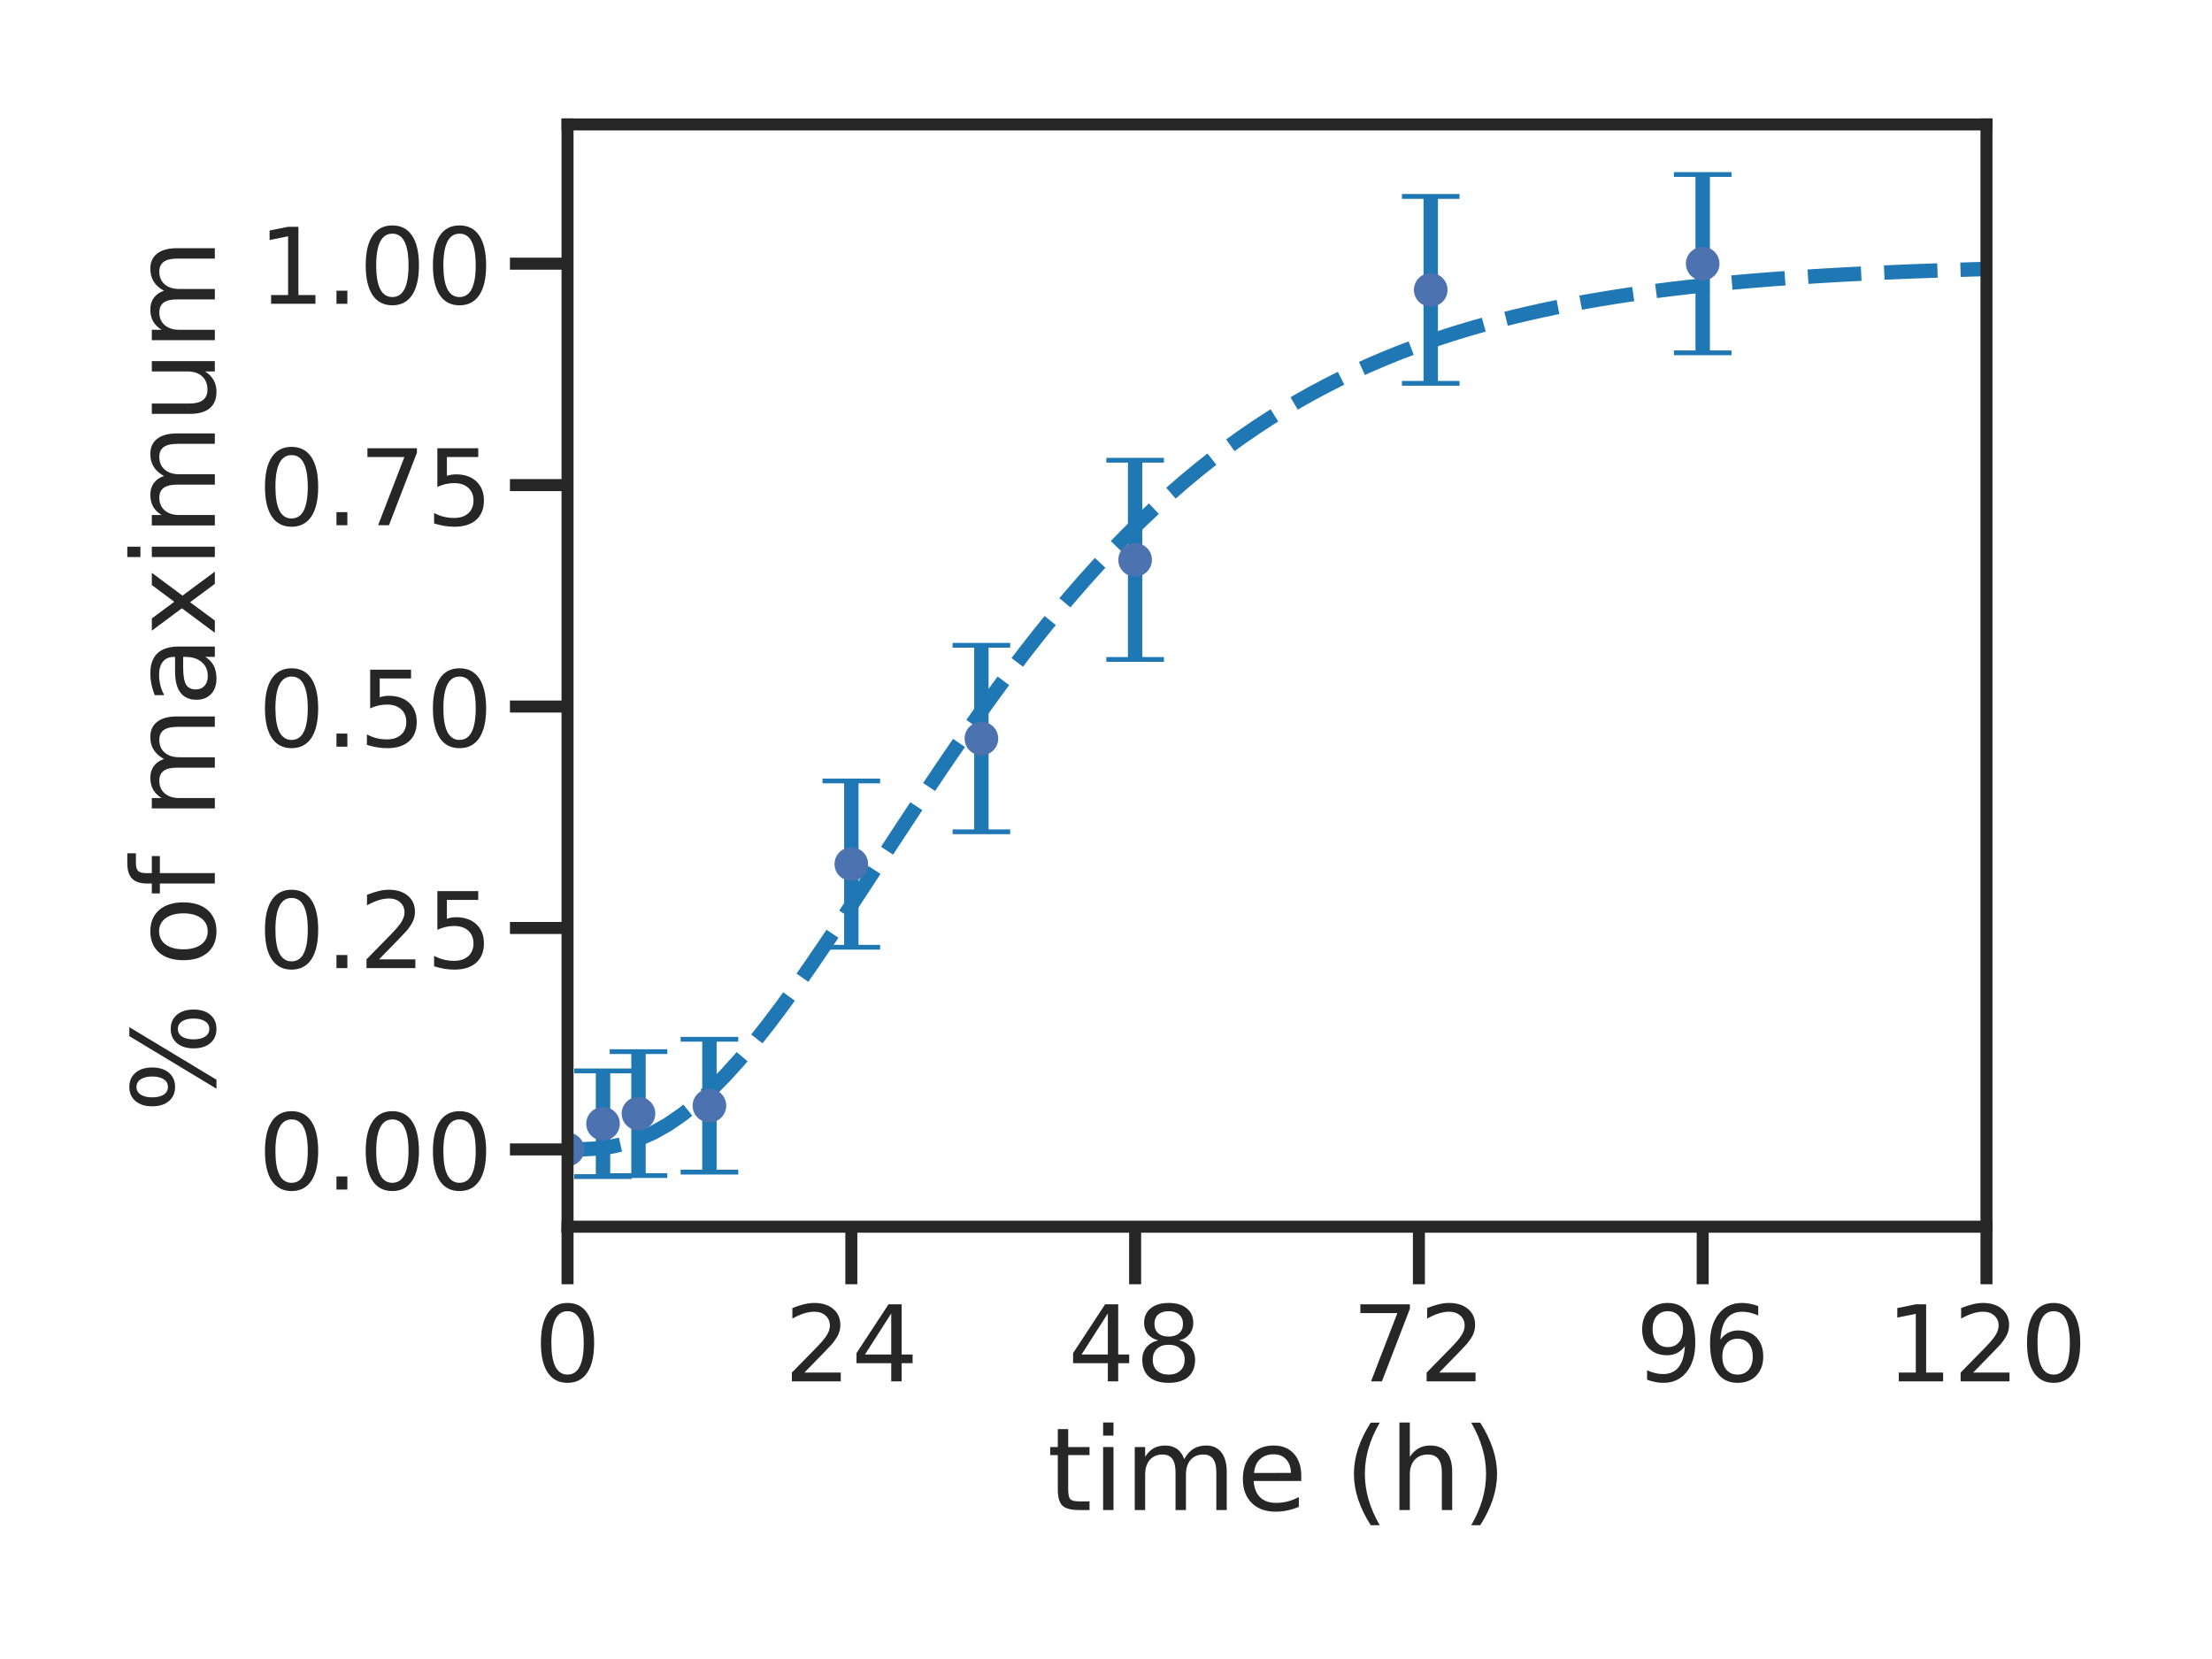 <?xml version="1.0" encoding="utf-8" standalone="no"?>
<!DOCTYPE svg PUBLIC "-//W3C//DTD SVG 1.1//EN"
  "http://www.w3.org/Graphics/SVG/1.1/DTD/svg11.dtd">
<!-- Created with matplotlib (https://matplotlib.org/) -->
<svg height="345.6pt" version="1.1" viewBox="0 0 460.8 345.6" width="460.8pt" xmlns="http://www.w3.org/2000/svg" xmlns:xlink="http://www.w3.org/1999/xlink">
 <defs>
  <style type="text/css">*{stroke-linecap:butt;stroke-linejoin:round;}</style>
 </defs>
 <g id="figure_1">
  <g id="patch_1">
   <path d="M 0 345.6 
L 460.8 345.6 
L 460.8 0 
L 0 0 
z
" style="fill:#ffffff;"/>
  </g>
  <g id="axes_1">
   <g id="patch_2">
    <path d="M 118.23 255.54 
L 413.82 255.54 
L 413.82 25.92 
L 118.23 25.92 
z
" style="fill:#ffffff;"/>
   </g>
   <g id="matplotlib.axis_1">
    <g id="xtick_1">
     <g id="line2d_1">
      <defs>
       <path d="M 0 0 
L 0 12 
" id="m6035dfe279" style="stroke:#262626;stroke-width:2.5;"/>
      </defs>
      <g>
       <use style="fill:#262626;stroke:#262626;stroke-width:2.5;" x="118.23" xlink:href="#m6035dfe279" y="255.54"/>
      </g>
     </g>
     <g id="text_1">
      <!-- 0 -->
      <g style="fill:#262626;" transform="translate(111.231 287.757)scale(0.22 -0.22)">
       <defs>
        <path d="M 31.781 66.406 
Q 24.172 66.406 20.328 58.906 
Q 16.5 51.422 16.5 36.375 
Q 16.5 21.391 20.328 13.891 
Q 24.172 6.391 31.781 6.391 
Q 39.453 6.391 43.281 13.891 
Q 47.125 21.391 47.125 36.375 
Q 47.125 51.422 43.281 58.906 
Q 39.453 66.406 31.781 66.406 
z
M 31.781 74.219 
Q 44.047 74.219 50.516 64.516 
Q 56.984 54.828 56.984 36.375 
Q 56.984 17.969 50.516 8.266 
Q 44.047 -1.422 31.781 -1.422 
Q 19.531 -1.422 13.062 8.266 
Q 6.594 17.969 6.594 36.375 
Q 6.594 54.828 13.062 64.516 
Q 19.531 74.219 31.781 74.219 
z
" id="DejaVuSans-48"/>
       </defs>
       <use xlink:href="#DejaVuSans-48"/>
      </g>
     </g>
    </g>
    <g id="xtick_2">
     <g id="line2d_2">
      <g>
       <use style="fill:#262626;stroke:#262626;stroke-width:2.5;" x="177.348" xlink:href="#m6035dfe279" y="255.54"/>
      </g>
     </g>
     <g id="text_2">
      <!-- 24 -->
      <g style="fill:#262626;" transform="translate(163.351 287.757)scale(0.22 -0.22)">
       <defs>
        <path d="M 19.188 8.297 
L 53.609 8.297 
L 53.609 0 
L 7.328 0 
L 7.328 8.297 
Q 12.938 14.109 22.625 23.891 
Q 32.328 33.688 34.812 36.531 
Q 39.547 41.844 41.422 45.531 
Q 43.312 49.219 43.312 52.781 
Q 43.312 58.594 39.234 62.25 
Q 35.156 65.922 28.609 65.922 
Q 23.969 65.922 18.812 64.312 
Q 13.672 62.703 7.812 59.422 
L 7.812 69.391 
Q 13.766 71.781 18.938 73 
Q 24.125 74.219 28.422 74.219 
Q 39.75 74.219 46.484 68.547 
Q 53.219 62.891 53.219 53.422 
Q 53.219 48.922 51.531 44.891 
Q 49.859 40.875 45.406 35.406 
Q 44.188 33.984 37.641 27.219 
Q 31.109 20.453 19.188 8.297 
z
" id="DejaVuSans-50"/>
        <path d="M 37.797 64.312 
L 12.891 25.391 
L 37.797 25.391 
z
M 35.203 72.906 
L 47.609 72.906 
L 47.609 25.391 
L 58.016 25.391 
L 58.016 17.188 
L 47.609 17.188 
L 47.609 0 
L 37.797 0 
L 37.797 17.188 
L 4.891 17.188 
L 4.891 26.703 
z
" id="DejaVuSans-52"/>
       </defs>
       <use xlink:href="#DejaVuSans-50"/>
       <use x="63.623" xlink:href="#DejaVuSans-52"/>
      </g>
     </g>
    </g>
    <g id="xtick_3">
     <g id="line2d_3">
      <g>
       <use style="fill:#262626;stroke:#262626;stroke-width:2.5;" x="236.466" xlink:href="#m6035dfe279" y="255.54"/>
      </g>
     </g>
     <g id="text_3">
      <!-- 48 -->
      <g style="fill:#262626;" transform="translate(222.469 287.757)scale(0.22 -0.22)">
       <defs>
        <path d="M 31.781 34.625 
Q 24.75 34.625 20.719 30.859 
Q 16.703 27.094 16.703 20.516 
Q 16.703 13.922 20.719 10.156 
Q 24.75 6.391 31.781 6.391 
Q 38.812 6.391 42.859 10.172 
Q 46.922 13.969 46.922 20.516 
Q 46.922 27.094 42.891 30.859 
Q 38.875 34.625 31.781 34.625 
z
M 21.922 38.812 
Q 15.578 40.375 12.031 44.719 
Q 8.5 49.078 8.5 55.328 
Q 8.5 64.062 14.719 69.141 
Q 20.953 74.219 31.781 74.219 
Q 42.672 74.219 48.875 69.141 
Q 55.078 64.062 55.078 55.328 
Q 55.078 49.078 51.531 44.719 
Q 48 40.375 41.703 38.812 
Q 48.828 37.156 52.797 32.312 
Q 56.781 27.484 56.781 20.516 
Q 56.781 9.906 50.312 4.234 
Q 43.844 -1.422 31.781 -1.422 
Q 19.734 -1.422 13.25 4.234 
Q 6.781 9.906 6.781 20.516 
Q 6.781 27.484 10.781 32.312 
Q 14.797 37.156 21.922 38.812 
z
M 18.312 54.391 
Q 18.312 48.734 21.844 45.562 
Q 25.391 42.391 31.781 42.391 
Q 38.141 42.391 41.719 45.562 
Q 45.312 48.734 45.312 54.391 
Q 45.312 60.062 41.719 63.234 
Q 38.141 66.406 31.781 66.406 
Q 25.391 66.406 21.844 63.234 
Q 18.312 60.062 18.312 54.391 
z
" id="DejaVuSans-56"/>
       </defs>
       <use xlink:href="#DejaVuSans-52"/>
       <use x="63.623" xlink:href="#DejaVuSans-56"/>
      </g>
     </g>
    </g>
    <g id="xtick_4">
     <g id="line2d_4">
      <g>
       <use style="fill:#262626;stroke:#262626;stroke-width:2.5;" x="295.584" xlink:href="#m6035dfe279" y="255.54"/>
      </g>
     </g>
     <g id="text_4">
      <!-- 72 -->
      <g style="fill:#262626;" transform="translate(281.587 287.757)scale(0.22 -0.22)">
       <defs>
        <path d="M 8.203 72.906 
L 55.078 72.906 
L 55.078 68.703 
L 28.609 0 
L 18.312 0 
L 43.219 64.594 
L 8.203 64.594 
z
" id="DejaVuSans-55"/>
       </defs>
       <use xlink:href="#DejaVuSans-55"/>
       <use x="63.623" xlink:href="#DejaVuSans-50"/>
      </g>
     </g>
    </g>
    <g id="xtick_5">
     <g id="line2d_5">
      <g>
       <use style="fill:#262626;stroke:#262626;stroke-width:2.5;" x="354.702" xlink:href="#m6035dfe279" y="255.54"/>
      </g>
     </g>
     <g id="text_5">
      <!-- 96 -->
      <g style="fill:#262626;" transform="translate(340.704 287.757)scale(0.22 -0.22)">
       <defs>
        <path d="M 10.984 1.516 
L 10.984 10.5 
Q 14.703 8.734 18.5 7.812 
Q 22.312 6.891 25.984 6.891 
Q 35.75 6.891 40.891 13.453 
Q 46.047 20.016 46.781 33.406 
Q 43.953 29.203 39.594 26.953 
Q 35.25 24.703 29.984 24.703 
Q 19.047 24.703 12.672 31.312 
Q 6.297 37.938 6.297 49.422 
Q 6.297 60.641 12.938 67.422 
Q 19.578 74.219 30.609 74.219 
Q 43.266 74.219 49.922 64.516 
Q 56.594 54.828 56.594 36.375 
Q 56.594 19.141 48.406 8.859 
Q 40.234 -1.422 26.422 -1.422 
Q 22.703 -1.422 18.891 -0.688 
Q 15.094 0.047 10.984 1.516 
z
M 30.609 32.422 
Q 37.25 32.422 41.125 36.953 
Q 45.016 41.5 45.016 49.422 
Q 45.016 57.281 41.125 61.844 
Q 37.25 66.406 30.609 66.406 
Q 23.969 66.406 20.094 61.844 
Q 16.219 57.281 16.219 49.422 
Q 16.219 41.5 20.094 36.953 
Q 23.969 32.422 30.609 32.422 
z
" id="DejaVuSans-57"/>
        <path d="M 33.016 40.375 
Q 26.375 40.375 22.484 35.828 
Q 18.609 31.297 18.609 23.391 
Q 18.609 15.531 22.484 10.953 
Q 26.375 6.391 33.016 6.391 
Q 39.656 6.391 43.531 10.953 
Q 47.406 15.531 47.406 23.391 
Q 47.406 31.297 43.531 35.828 
Q 39.656 40.375 33.016 40.375 
z
M 52.594 71.297 
L 52.594 62.312 
Q 48.875 64.062 45.094 64.984 
Q 41.312 65.922 37.594 65.922 
Q 27.828 65.922 22.672 59.328 
Q 17.531 52.734 16.797 39.406 
Q 19.672 43.656 24.016 45.922 
Q 28.375 48.188 33.594 48.188 
Q 44.578 48.188 50.953 41.516 
Q 57.328 34.859 57.328 23.391 
Q 57.328 12.156 50.688 5.359 
Q 44.047 -1.422 33.016 -1.422 
Q 20.359 -1.422 13.672 8.266 
Q 6.984 17.969 6.984 36.375 
Q 6.984 53.656 15.188 63.938 
Q 23.391 74.219 37.203 74.219 
Q 40.922 74.219 44.703 73.484 
Q 48.484 72.75 52.594 71.297 
z
" id="DejaVuSans-54"/>
       </defs>
       <use xlink:href="#DejaVuSans-57"/>
       <use x="63.623" xlink:href="#DejaVuSans-54"/>
      </g>
     </g>
    </g>
    <g id="xtick_6">
     <g id="line2d_6">
      <g>
       <use style="fill:#262626;stroke:#262626;stroke-width:2.5;" x="413.82" xlink:href="#m6035dfe279" y="255.54"/>
      </g>
     </g>
     <g id="text_6">
      <!-- 120 -->
      <g style="fill:#262626;" transform="translate(392.824 287.757)scale(0.22 -0.22)">
       <defs>
        <path d="M 12.406 8.297 
L 28.516 8.297 
L 28.516 63.922 
L 10.984 60.406 
L 10.984 69.391 
L 28.422 72.906 
L 38.281 72.906 
L 38.281 8.297 
L 54.391 8.297 
L 54.391 0 
L 12.406 0 
z
" id="DejaVuSans-49"/>
       </defs>
       <use xlink:href="#DejaVuSans-49"/>
       <use x="63.623" xlink:href="#DejaVuSans-50"/>
       <use x="127.246" xlink:href="#DejaVuSans-48"/>
      </g>
     </g>
    </g>
    <g id="text_7">
     <!-- time (h) -->
     <g style="fill:#262626;" transform="translate(218.132 314.568)scale(0.24 -0.24)">
      <defs>
       <path d="M 18.312 70.219 
L 18.312 54.688 
L 36.812 54.688 
L 36.812 47.703 
L 18.312 47.703 
L 18.312 18.016 
Q 18.312 11.328 20.141 9.422 
Q 21.969 7.516 27.594 7.516 
L 36.812 7.516 
L 36.812 0 
L 27.594 0 
Q 17.188 0 13.234 3.875 
Q 9.281 7.766 9.281 18.016 
L 9.281 47.703 
L 2.688 47.703 
L 2.688 54.688 
L 9.281 54.688 
L 9.281 70.219 
z
" id="DejaVuSans-116"/>
       <path d="M 9.422 54.688 
L 18.406 54.688 
L 18.406 0 
L 9.422 0 
z
M 9.422 75.984 
L 18.406 75.984 
L 18.406 64.594 
L 9.422 64.594 
z
" id="DejaVuSans-105"/>
       <path d="M 52 44.188 
Q 55.375 50.25 60.062 53.125 
Q 64.75 56 71.094 56 
Q 79.641 56 84.281 50.016 
Q 88.922 44.047 88.922 33.016 
L 88.922 0 
L 79.891 0 
L 79.891 32.719 
Q 79.891 40.578 77.094 44.375 
Q 74.312 48.188 68.609 48.188 
Q 61.625 48.188 57.562 43.547 
Q 53.516 38.922 53.516 30.906 
L 53.516 0 
L 44.484 0 
L 44.484 32.719 
Q 44.484 40.625 41.703 44.406 
Q 38.922 48.188 33.109 48.188 
Q 26.219 48.188 22.156 43.531 
Q 18.109 38.875 18.109 30.906 
L 18.109 0 
L 9.078 0 
L 9.078 54.688 
L 18.109 54.688 
L 18.109 46.188 
Q 21.188 51.219 25.484 53.609 
Q 29.781 56 35.688 56 
Q 41.656 56 45.828 52.969 
Q 50 49.953 52 44.188 
z
" id="DejaVuSans-109"/>
       <path d="M 56.203 29.594 
L 56.203 25.203 
L 14.891 25.203 
Q 15.484 15.922 20.484 11.062 
Q 25.484 6.203 34.422 6.203 
Q 39.594 6.203 44.453 7.469 
Q 49.312 8.734 54.109 11.281 
L 54.109 2.781 
Q 49.266 0.734 44.188 -0.344 
Q 39.109 -1.422 33.891 -1.422 
Q 20.797 -1.422 13.156 6.188 
Q 5.516 13.812 5.516 26.812 
Q 5.516 40.234 12.766 48.109 
Q 20.016 56 32.328 56 
Q 43.359 56 49.781 48.891 
Q 56.203 41.797 56.203 29.594 
z
M 47.219 32.234 
Q 47.125 39.594 43.094 43.984 
Q 39.062 48.391 32.422 48.391 
Q 24.906 48.391 20.391 44.141 
Q 15.875 39.891 15.188 32.172 
z
" id="DejaVuSans-101"/>
       <path id="DejaVuSans-32"/>
       <path d="M 31 75.875 
Q 24.469 64.656 21.281 53.656 
Q 18.109 42.672 18.109 31.391 
Q 18.109 20.125 21.312 9.062 
Q 24.516 -2 31 -13.188 
L 23.188 -13.188 
Q 15.875 -1.703 12.234 9.375 
Q 8.594 20.453 8.594 31.391 
Q 8.594 42.281 12.203 53.312 
Q 15.828 64.359 23.188 75.875 
z
" id="DejaVuSans-40"/>
       <path d="M 54.891 33.016 
L 54.891 0 
L 45.906 0 
L 45.906 32.719 
Q 45.906 40.484 42.875 44.328 
Q 39.844 48.188 33.797 48.188 
Q 26.516 48.188 22.312 43.547 
Q 18.109 38.922 18.109 30.906 
L 18.109 0 
L 9.078 0 
L 9.078 75.984 
L 18.109 75.984 
L 18.109 46.188 
Q 21.344 51.125 25.703 53.562 
Q 30.078 56 35.797 56 
Q 45.219 56 50.047 50.172 
Q 54.891 44.344 54.891 33.016 
z
" id="DejaVuSans-104"/>
       <path d="M 8.016 75.875 
L 15.828 75.875 
Q 23.141 64.359 26.781 53.312 
Q 30.422 42.281 30.422 31.391 
Q 30.422 20.453 26.781 9.375 
Q 23.141 -1.703 15.828 -13.188 
L 8.016 -13.188 
Q 14.5 -2 17.703 9.062 
Q 20.906 20.125 20.906 31.391 
Q 20.906 42.672 17.703 53.656 
Q 14.5 64.656 8.016 75.875 
z
" id="DejaVuSans-41"/>
      </defs>
      <use xlink:href="#DejaVuSans-116"/>
      <use x="39.209" xlink:href="#DejaVuSans-105"/>
      <use x="66.992" xlink:href="#DejaVuSans-109"/>
      <use x="164.404" xlink:href="#DejaVuSans-101"/>
      <use x="225.928" xlink:href="#DejaVuSans-32"/>
      <use x="257.715" xlink:href="#DejaVuSans-40"/>
      <use x="296.729" xlink:href="#DejaVuSans-104"/>
      <use x="360.107" xlink:href="#DejaVuSans-41"/>
     </g>
    </g>
   </g>
   <g id="matplotlib.axis_2">
    <g id="ytick_1">
     <g id="line2d_7">
      <defs>
       <path d="M 0 0 
L -12 0 
" id="m5fbb6e5fd9" style="stroke:#262626;stroke-width:2.5;"/>
      </defs>
      <g>
       <use style="fill:#262626;stroke:#262626;stroke-width:2.5;" x="118.23" xlink:href="#m5fbb6e5fd9" y="239.446"/>
      </g>
     </g>
     <g id="text_8">
      <!-- 0.00 -->
      <g style="fill:#262626;" transform="translate(53.746 247.805)scale(0.22 -0.22)">
       <defs>
        <path d="M 10.688 12.406 
L 21 12.406 
L 21 0 
L 10.688 0 
z
" id="DejaVuSans-46"/>
       </defs>
       <use xlink:href="#DejaVuSans-48"/>
       <use x="63.623" xlink:href="#DejaVuSans-46"/>
       <use x="95.41" xlink:href="#DejaVuSans-48"/>
       <use x="159.033" xlink:href="#DejaVuSans-48"/>
      </g>
     </g>
    </g>
    <g id="ytick_2">
     <g id="line2d_8">
      <g>
       <use style="fill:#262626;stroke:#262626;stroke-width:2.5;" x="118.23" xlink:href="#m5fbb6e5fd9" y="193.317"/>
      </g>
     </g>
     <g id="text_9">
      <!-- 0.25 -->
      <g style="fill:#262626;" transform="translate(53.746 201.675)scale(0.22 -0.22)">
       <defs>
        <path d="M 10.797 72.906 
L 49.516 72.906 
L 49.516 64.594 
L 19.828 64.594 
L 19.828 46.734 
Q 21.969 47.469 24.109 47.828 
Q 26.266 48.188 28.422 48.188 
Q 40.625 48.188 47.75 41.5 
Q 54.891 34.812 54.891 23.391 
Q 54.891 11.625 47.562 5.094 
Q 40.234 -1.422 26.906 -1.422 
Q 22.312 -1.422 17.547 -0.641 
Q 12.797 0.141 7.719 1.703 
L 7.719 11.625 
Q 12.109 9.234 16.797 8.062 
Q 21.484 6.891 26.703 6.891 
Q 35.156 6.891 40.078 11.328 
Q 45.016 15.766 45.016 23.391 
Q 45.016 31 40.078 35.438 
Q 35.156 39.891 26.703 39.891 
Q 22.75 39.891 18.812 39.016 
Q 14.891 38.141 10.797 36.281 
z
" id="DejaVuSans-53"/>
       </defs>
       <use xlink:href="#DejaVuSans-48"/>
       <use x="63.623" xlink:href="#DejaVuSans-46"/>
       <use x="95.41" xlink:href="#DejaVuSans-50"/>
       <use x="159.033" xlink:href="#DejaVuSans-53"/>
      </g>
     </g>
    </g>
    <g id="ytick_3">
     <g id="line2d_9">
      <g>
       <use style="fill:#262626;stroke:#262626;stroke-width:2.5;" x="118.23" xlink:href="#m5fbb6e5fd9" y="147.188"/>
      </g>
     </g>
     <g id="text_10">
      <!-- 0.50 -->
      <g style="fill:#262626;" transform="translate(53.746 155.546)scale(0.22 -0.22)">
       <use xlink:href="#DejaVuSans-48"/>
       <use x="63.623" xlink:href="#DejaVuSans-46"/>
       <use x="95.41" xlink:href="#DejaVuSans-53"/>
       <use x="159.033" xlink:href="#DejaVuSans-48"/>
      </g>
     </g>
    </g>
    <g id="ytick_4">
     <g id="line2d_10">
      <g>
       <use style="fill:#262626;stroke:#262626;stroke-width:2.5;" x="118.23" xlink:href="#m5fbb6e5fd9" y="101.058"/>
      </g>
     </g>
     <g id="text_11">
      <!-- 0.75 -->
      <g style="fill:#262626;" transform="translate(53.746 109.417)scale(0.22 -0.22)">
       <use xlink:href="#DejaVuSans-48"/>
       <use x="63.623" xlink:href="#DejaVuSans-46"/>
       <use x="95.41" xlink:href="#DejaVuSans-55"/>
       <use x="159.033" xlink:href="#DejaVuSans-53"/>
      </g>
     </g>
    </g>
    <g id="ytick_5">
     <g id="line2d_11">
      <g>
       <use style="fill:#262626;stroke:#262626;stroke-width:2.5;" x="118.23" xlink:href="#m5fbb6e5fd9" y="54.929"/>
      </g>
     </g>
     <g id="text_12">
      <!-- 1.00 -->
      <g style="fill:#262626;" transform="translate(53.746 63.287)scale(0.22 -0.22)">
       <use xlink:href="#DejaVuSans-49"/>
       <use x="63.623" xlink:href="#DejaVuSans-46"/>
       <use x="95.41" xlink:href="#DejaVuSans-48"/>
       <use x="159.033" xlink:href="#DejaVuSans-48"/>
      </g>
     </g>
    </g>
    <g id="text_13">
     <!-- % of maximum -->
     <g style="fill:#262626;" transform="translate(44.754 231.787)rotate(-90)scale(0.24 -0.24)">
      <defs>
       <path d="M 72.703 32.078 
Q 68.453 32.078 66.031 28.469 
Q 63.625 24.859 63.625 18.406 
Q 63.625 12.062 66.031 8.422 
Q 68.453 4.781 72.703 4.781 
Q 76.859 4.781 79.266 8.422 
Q 81.688 12.062 81.688 18.406 
Q 81.688 24.812 79.266 28.438 
Q 76.859 32.078 72.703 32.078 
z
M 72.703 38.281 
Q 80.422 38.281 84.953 32.906 
Q 89.5 27.547 89.5 18.406 
Q 89.5 9.281 84.938 3.922 
Q 80.375 -1.422 72.703 -1.422 
Q 64.891 -1.422 60.344 3.922 
Q 55.812 9.281 55.812 18.406 
Q 55.812 27.594 60.375 32.938 
Q 64.938 38.281 72.703 38.281 
z
M 22.312 68.016 
Q 18.109 68.016 15.688 64.375 
Q 13.281 60.75 13.281 54.391 
Q 13.281 47.953 15.672 44.328 
Q 18.062 40.719 22.312 40.719 
Q 26.562 40.719 28.969 44.328 
Q 31.391 47.953 31.391 54.391 
Q 31.391 60.688 28.953 64.344 
Q 26.516 68.016 22.312 68.016 
z
M 66.406 74.219 
L 74.219 74.219 
L 28.609 -1.422 
L 20.797 -1.422 
z
M 22.312 74.219 
Q 30.031 74.219 34.609 68.875 
Q 39.203 63.531 39.203 54.391 
Q 39.203 45.172 34.641 39.844 
Q 30.078 34.516 22.312 34.516 
Q 14.547 34.516 10.031 39.859 
Q 5.516 45.219 5.516 54.391 
Q 5.516 63.484 10.047 68.844 
Q 14.594 74.219 22.312 74.219 
z
" id="DejaVuSans-37"/>
       <path d="M 30.609 48.391 
Q 23.391 48.391 19.188 42.75 
Q 14.984 37.109 14.984 27.297 
Q 14.984 17.484 19.156 11.844 
Q 23.344 6.203 30.609 6.203 
Q 37.797 6.203 41.984 11.859 
Q 46.188 17.531 46.188 27.297 
Q 46.188 37.016 41.984 42.703 
Q 37.797 48.391 30.609 48.391 
z
M 30.609 56 
Q 42.328 56 49.016 48.375 
Q 55.719 40.766 55.719 27.297 
Q 55.719 13.875 49.016 6.219 
Q 42.328 -1.422 30.609 -1.422 
Q 18.844 -1.422 12.172 6.219 
Q 5.516 13.875 5.516 27.297 
Q 5.516 40.766 12.172 48.375 
Q 18.844 56 30.609 56 
z
" id="DejaVuSans-111"/>
       <path d="M 37.109 75.984 
L 37.109 68.5 
L 28.516 68.5 
Q 23.688 68.5 21.797 66.547 
Q 19.922 64.594 19.922 59.516 
L 19.922 54.688 
L 34.719 54.688 
L 34.719 47.703 
L 19.922 47.703 
L 19.922 0 
L 10.891 0 
L 10.891 47.703 
L 2.297 47.703 
L 2.297 54.688 
L 10.891 54.688 
L 10.891 58.5 
Q 10.891 67.625 15.141 71.797 
Q 19.391 75.984 28.609 75.984 
z
" id="DejaVuSans-102"/>
       <path d="M 34.281 27.484 
Q 23.391 27.484 19.188 25 
Q 14.984 22.516 14.984 16.5 
Q 14.984 11.719 18.141 8.906 
Q 21.297 6.109 26.703 6.109 
Q 34.188 6.109 38.703 11.406 
Q 43.219 16.703 43.219 25.484 
L 43.219 27.484 
z
M 52.203 31.203 
L 52.203 0 
L 43.219 0 
L 43.219 8.297 
Q 40.141 3.328 35.547 0.953 
Q 30.953 -1.422 24.312 -1.422 
Q 15.922 -1.422 10.953 3.297 
Q 6 8.016 6 15.922 
Q 6 25.141 12.172 29.828 
Q 18.359 34.516 30.609 34.516 
L 43.219 34.516 
L 43.219 35.406 
Q 43.219 41.609 39.141 45 
Q 35.062 48.391 27.688 48.391 
Q 23 48.391 18.547 47.266 
Q 14.109 46.141 10.016 43.891 
L 10.016 52.203 
Q 14.938 54.109 19.578 55.047 
Q 24.219 56 28.609 56 
Q 40.484 56 46.344 49.844 
Q 52.203 43.703 52.203 31.203 
z
" id="DejaVuSans-97"/>
       <path d="M 54.891 54.688 
L 35.109 28.078 
L 55.906 0 
L 45.312 0 
L 29.391 21.484 
L 13.484 0 
L 2.875 0 
L 24.125 28.609 
L 4.688 54.688 
L 15.281 54.688 
L 29.781 35.203 
L 44.281 54.688 
z
" id="DejaVuSans-120"/>
       <path d="M 8.5 21.578 
L 8.5 54.688 
L 17.484 54.688 
L 17.484 21.922 
Q 17.484 14.156 20.5 10.266 
Q 23.531 6.391 29.594 6.391 
Q 36.859 6.391 41.078 11.031 
Q 45.312 15.672 45.312 23.688 
L 45.312 54.688 
L 54.297 54.688 
L 54.297 0 
L 45.312 0 
L 45.312 8.406 
Q 42.047 3.422 37.719 1 
Q 33.406 -1.422 27.688 -1.422 
Q 18.266 -1.422 13.375 4.438 
Q 8.5 10.297 8.5 21.578 
z
M 31.109 56 
z
" id="DejaVuSans-117"/>
      </defs>
      <use xlink:href="#DejaVuSans-37"/>
      <use x="95.02" xlink:href="#DejaVuSans-32"/>
      <use x="126.807" xlink:href="#DejaVuSans-111"/>
      <use x="187.988" xlink:href="#DejaVuSans-102"/>
      <use x="223.193" xlink:href="#DejaVuSans-32"/>
      <use x="254.98" xlink:href="#DejaVuSans-109"/>
      <use x="352.393" xlink:href="#DejaVuSans-97"/>
      <use x="413.672" xlink:href="#DejaVuSans-120"/>
      <use x="472.852" xlink:href="#DejaVuSans-105"/>
      <use x="500.635" xlink:href="#DejaVuSans-109"/>
      <use x="598.047" xlink:href="#DejaVuSans-117"/>
      <use x="661.426" xlink:href="#DejaVuSans-109"/>
     </g>
    </g>
   </g>
   <g id="LineCollection_1">
    <path clip-path="url(#ped3ec40c17)" d="M 118.23 239.446 
L 118.23 239.446 
" style="fill:none;stroke:#1f77b4;stroke-width:3;"/>
    <path clip-path="url(#ped3ec40c17)" d="M 125.62 245.103 
L 125.62 223.09 
" style="fill:none;stroke:#1f77b4;stroke-width:3;"/>
    <path clip-path="url(#ped3ec40c17)" d="M 133.01 244.894 
L 133.01 219.076 
" style="fill:none;stroke:#1f77b4;stroke-width:3;"/>
    <path clip-path="url(#ped3ec40c17)" d="M 147.789 244.175 
L 147.789 216.495 
" style="fill:none;stroke:#1f77b4;stroke-width:3;"/>
    <path clip-path="url(#ped3ec40c17)" d="M 177.348 197.327 
L 177.348 162.684 
" style="fill:none;stroke:#1f77b4;stroke-width:3;"/>
    <path clip-path="url(#ped3ec40c17)" d="M 204.444 173.281 
L 204.444 134.422 
" style="fill:none;stroke:#1f77b4;stroke-width:3;"/>
    <path clip-path="url(#ped3ec40c17)" d="M 236.466 137.374 
L 236.466 95.874 
" style="fill:none;stroke:#1f77b4;stroke-width:3;"/>
    <path clip-path="url(#ped3ec40c17)" d="M 298.047 79.857 
L 298.047 40.918 
" style="fill:none;stroke:#1f77b4;stroke-width:3;"/>
    <path clip-path="url(#ped3ec40c17)" d="M 354.702 73.5 
L 354.702 36.357 
" style="fill:none;stroke:#1f77b4;stroke-width:3;"/>
   </g>
   <g id="line2d_12">
    <path clip-path="url(#ped3ec40c17)" d="M 118.23 239.446 
L 121.216 239.423 
L 124.202 239.271 
L 127.187 238.899 
L 130.173 238.242 
L 133.159 237.26 
L 136.145 235.928 
L 139.13 234.239 
L 142.116 232.193 
L 145.102 229.803 
L 148.088 227.085 
L 151.073 224.062 
L 154.059 220.759 
L 157.045 217.205 
L 160.031 213.427 
L 163.016 209.456 
L 166.002 205.32 
L 168.988 201.048 
L 171.974 196.667 
L 174.959 192.204 
L 177.945 187.683 
L 180.931 183.127 
L 183.917 178.557 
L 186.902 173.993 
L 189.888 169.452 
L 192.874 164.951 
L 195.86 160.504 
L 198.845 156.123 
L 201.831 151.82 
L 204.817 147.604 
L 207.803 143.483 
L 210.788 139.465 
L 213.774 135.556 
L 216.76 131.759 
L 219.746 128.078 
L 222.732 124.517 
L 225.717 121.077 
L 228.703 117.759 
L 231.689 114.564 
L 234.675 111.49 
L 237.66 108.539 
L 240.646 105.708 
L 243.632 102.995 
L 246.618 100.399 
L 249.603 97.918 
L 252.589 95.548 
L 255.575 93.287 
L 258.561 91.133 
L 261.546 89.081 
L 264.532 87.129 
L 267.518 85.274 
L 270.504 83.511 
L 273.489 81.839 
L 276.475 80.253 
L 279.461 78.749 
L 282.447 77.326 
L 285.432 75.978 
L 288.418 74.704 
L 291.404 73.5 
L 294.39 72.362 
L 297.375 71.287 
L 300.361 70.274 
L 303.347 69.318 
L 306.333 68.417 
L 309.318 67.568 
L 312.304 66.768 
L 315.29 66.016 
L 318.276 65.308 
L 321.262 64.642 
L 324.247 64.017 
L 327.233 63.429 
L 330.219 62.877 
L 333.205 62.358 
L 336.19 61.872 
L 339.176 61.416 
L 342.162 60.988 
L 345.148 60.587 
L 348.133 60.211 
L 351.119 59.859 
L 354.105 59.529 
L 357.091 59.221 
L 360.076 58.932 
L 363.062 58.661 
L 366.048 58.409 
L 369.034 58.172 
L 372.019 57.951 
L 375.005 57.745 
L 377.991 57.552 
L 380.977 57.372 
L 383.962 57.204 
L 386.948 57.047 
L 389.934 56.9 
L 392.92 56.763 
L 395.905 56.636 
L 398.891 56.517 
L 401.877 56.406 
L 404.863 56.302 
L 407.848 56.206 
L 410.834 56.116 
L 413.82 56.032 
" style="fill:none;stroke:#1f77b4;stroke-dasharray:11.1,4.8;stroke-dashoffset:0;stroke-width:3;"/>
   </g>
   <g id="line2d_13">
    <defs>
     <path d="M 6 0 
L -6 -0 
" id="mc4b0d72af6" style="stroke:#1f77b4;"/>
    </defs>
    <g clip-path="url(#ped3ec40c17)">
     <use style="fill:#1f77b4;stroke:#1f77b4;" x="118.23" xlink:href="#mc4b0d72af6" y="239.446"/>
     <use style="fill:#1f77b4;stroke:#1f77b4;" x="125.62" xlink:href="#mc4b0d72af6" y="245.103"/>
     <use style="fill:#1f77b4;stroke:#1f77b4;" x="133.01" xlink:href="#mc4b0d72af6" y="244.894"/>
     <use style="fill:#1f77b4;stroke:#1f77b4;" x="147.789" xlink:href="#mc4b0d72af6" y="244.175"/>
     <use style="fill:#1f77b4;stroke:#1f77b4;" x="177.348" xlink:href="#mc4b0d72af6" y="197.327"/>
     <use style="fill:#1f77b4;stroke:#1f77b4;" x="204.444" xlink:href="#mc4b0d72af6" y="173.281"/>
     <use style="fill:#1f77b4;stroke:#1f77b4;" x="236.466" xlink:href="#mc4b0d72af6" y="137.374"/>
     <use style="fill:#1f77b4;stroke:#1f77b4;" x="298.047" xlink:href="#mc4b0d72af6" y="79.857"/>
     <use style="fill:#1f77b4;stroke:#1f77b4;" x="354.702" xlink:href="#mc4b0d72af6" y="73.5"/>
    </g>
   </g>
   <g id="line2d_14">
    <g clip-path="url(#ped3ec40c17)">
     <use style="fill:#1f77b4;stroke:#1f77b4;" x="118.23" xlink:href="#mc4b0d72af6" y="239.446"/>
     <use style="fill:#1f77b4;stroke:#1f77b4;" x="125.62" xlink:href="#mc4b0d72af6" y="223.09"/>
     <use style="fill:#1f77b4;stroke:#1f77b4;" x="133.01" xlink:href="#mc4b0d72af6" y="219.076"/>
     <use style="fill:#1f77b4;stroke:#1f77b4;" x="147.789" xlink:href="#mc4b0d72af6" y="216.495"/>
     <use style="fill:#1f77b4;stroke:#1f77b4;" x="177.348" xlink:href="#mc4b0d72af6" y="162.684"/>
     <use style="fill:#1f77b4;stroke:#1f77b4;" x="204.444" xlink:href="#mc4b0d72af6" y="134.422"/>
     <use style="fill:#1f77b4;stroke:#1f77b4;" x="236.466" xlink:href="#mc4b0d72af6" y="95.874"/>
     <use style="fill:#1f77b4;stroke:#1f77b4;" x="298.047" xlink:href="#mc4b0d72af6" y="40.918"/>
     <use style="fill:#1f77b4;stroke:#1f77b4;" x="354.702" xlink:href="#mc4b0d72af6" y="36.357"/>
    </g>
   </g>
   <g id="line2d_15">
    <defs>
     <path d="M 0 3 
C 0.796 3 1.559 2.684 2.121 2.121 
C 2.684 1.559 3 0.796 3 0 
C 3 -0.796 2.684 -1.559 2.121 -2.121 
C 1.559 -2.684 0.796 -3 0 -3 
C -0.796 -3 -1.559 -2.684 -2.121 -2.121 
C -2.684 -1.559 -3 -0.796 -3 0 
C -3 0.796 -2.684 1.559 -2.121 2.121 
C -1.559 2.684 -0.796 3 0 3 
z
" id="m27999a60da" style="stroke:#4c72b0;"/>
    </defs>
    <g clip-path="url(#ped3ec40c17)">
     <use style="fill:#4c72b0;stroke:#4c72b0;" x="118.23" xlink:href="#m27999a60da" y="239.446"/>
     <use style="fill:#4c72b0;stroke:#4c72b0;" x="125.62" xlink:href="#m27999a60da" y="234.096"/>
     <use style="fill:#4c72b0;stroke:#4c72b0;" x="133.01" xlink:href="#m27999a60da" y="231.985"/>
     <use style="fill:#4c72b0;stroke:#4c72b0;" x="147.789" xlink:href="#m27999a60da" y="230.335"/>
     <use style="fill:#4c72b0;stroke:#4c72b0;" x="177.348" xlink:href="#m27999a60da" y="180.006"/>
     <use style="fill:#4c72b0;stroke:#4c72b0;" x="204.444" xlink:href="#m27999a60da" y="153.851"/>
     <use style="fill:#4c72b0;stroke:#4c72b0;" x="236.466" xlink:href="#m27999a60da" y="116.624"/>
     <use style="fill:#4c72b0;stroke:#4c72b0;" x="298.047" xlink:href="#m27999a60da" y="60.387"/>
     <use style="fill:#4c72b0;stroke:#4c72b0;" x="354.702" xlink:href="#m27999a60da" y="54.929"/>
    </g>
   </g>
   <g id="patch_3">
    <path d="M 118.23 255.54 
L 118.23 25.92 
" style="fill:none;stroke:#262626;stroke-linecap:square;stroke-linejoin:miter;stroke-width:2.5;"/>
   </g>
   <g id="patch_4">
    <path d="M 413.82 255.54 
L 413.82 25.92 
" style="fill:none;stroke:#262626;stroke-linecap:square;stroke-linejoin:miter;stroke-width:2.5;"/>
   </g>
   <g id="patch_5">
    <path d="M 118.23 255.54 
L 413.82 255.54 
" style="fill:none;stroke:#262626;stroke-linecap:square;stroke-linejoin:miter;stroke-width:2.5;"/>
   </g>
   <g id="patch_6">
    <path d="M 118.23 25.92 
L 413.82 25.92 
" style="fill:none;stroke:#262626;stroke-linecap:square;stroke-linejoin:miter;stroke-width:2.5;"/>
   </g>
  </g>
 </g>
 <defs>
  <clipPath id="ped3ec40c17">
   <rect height="229.62" width="295.59" x="118.23" y="25.92"/>
  </clipPath>
 </defs>
</svg>
